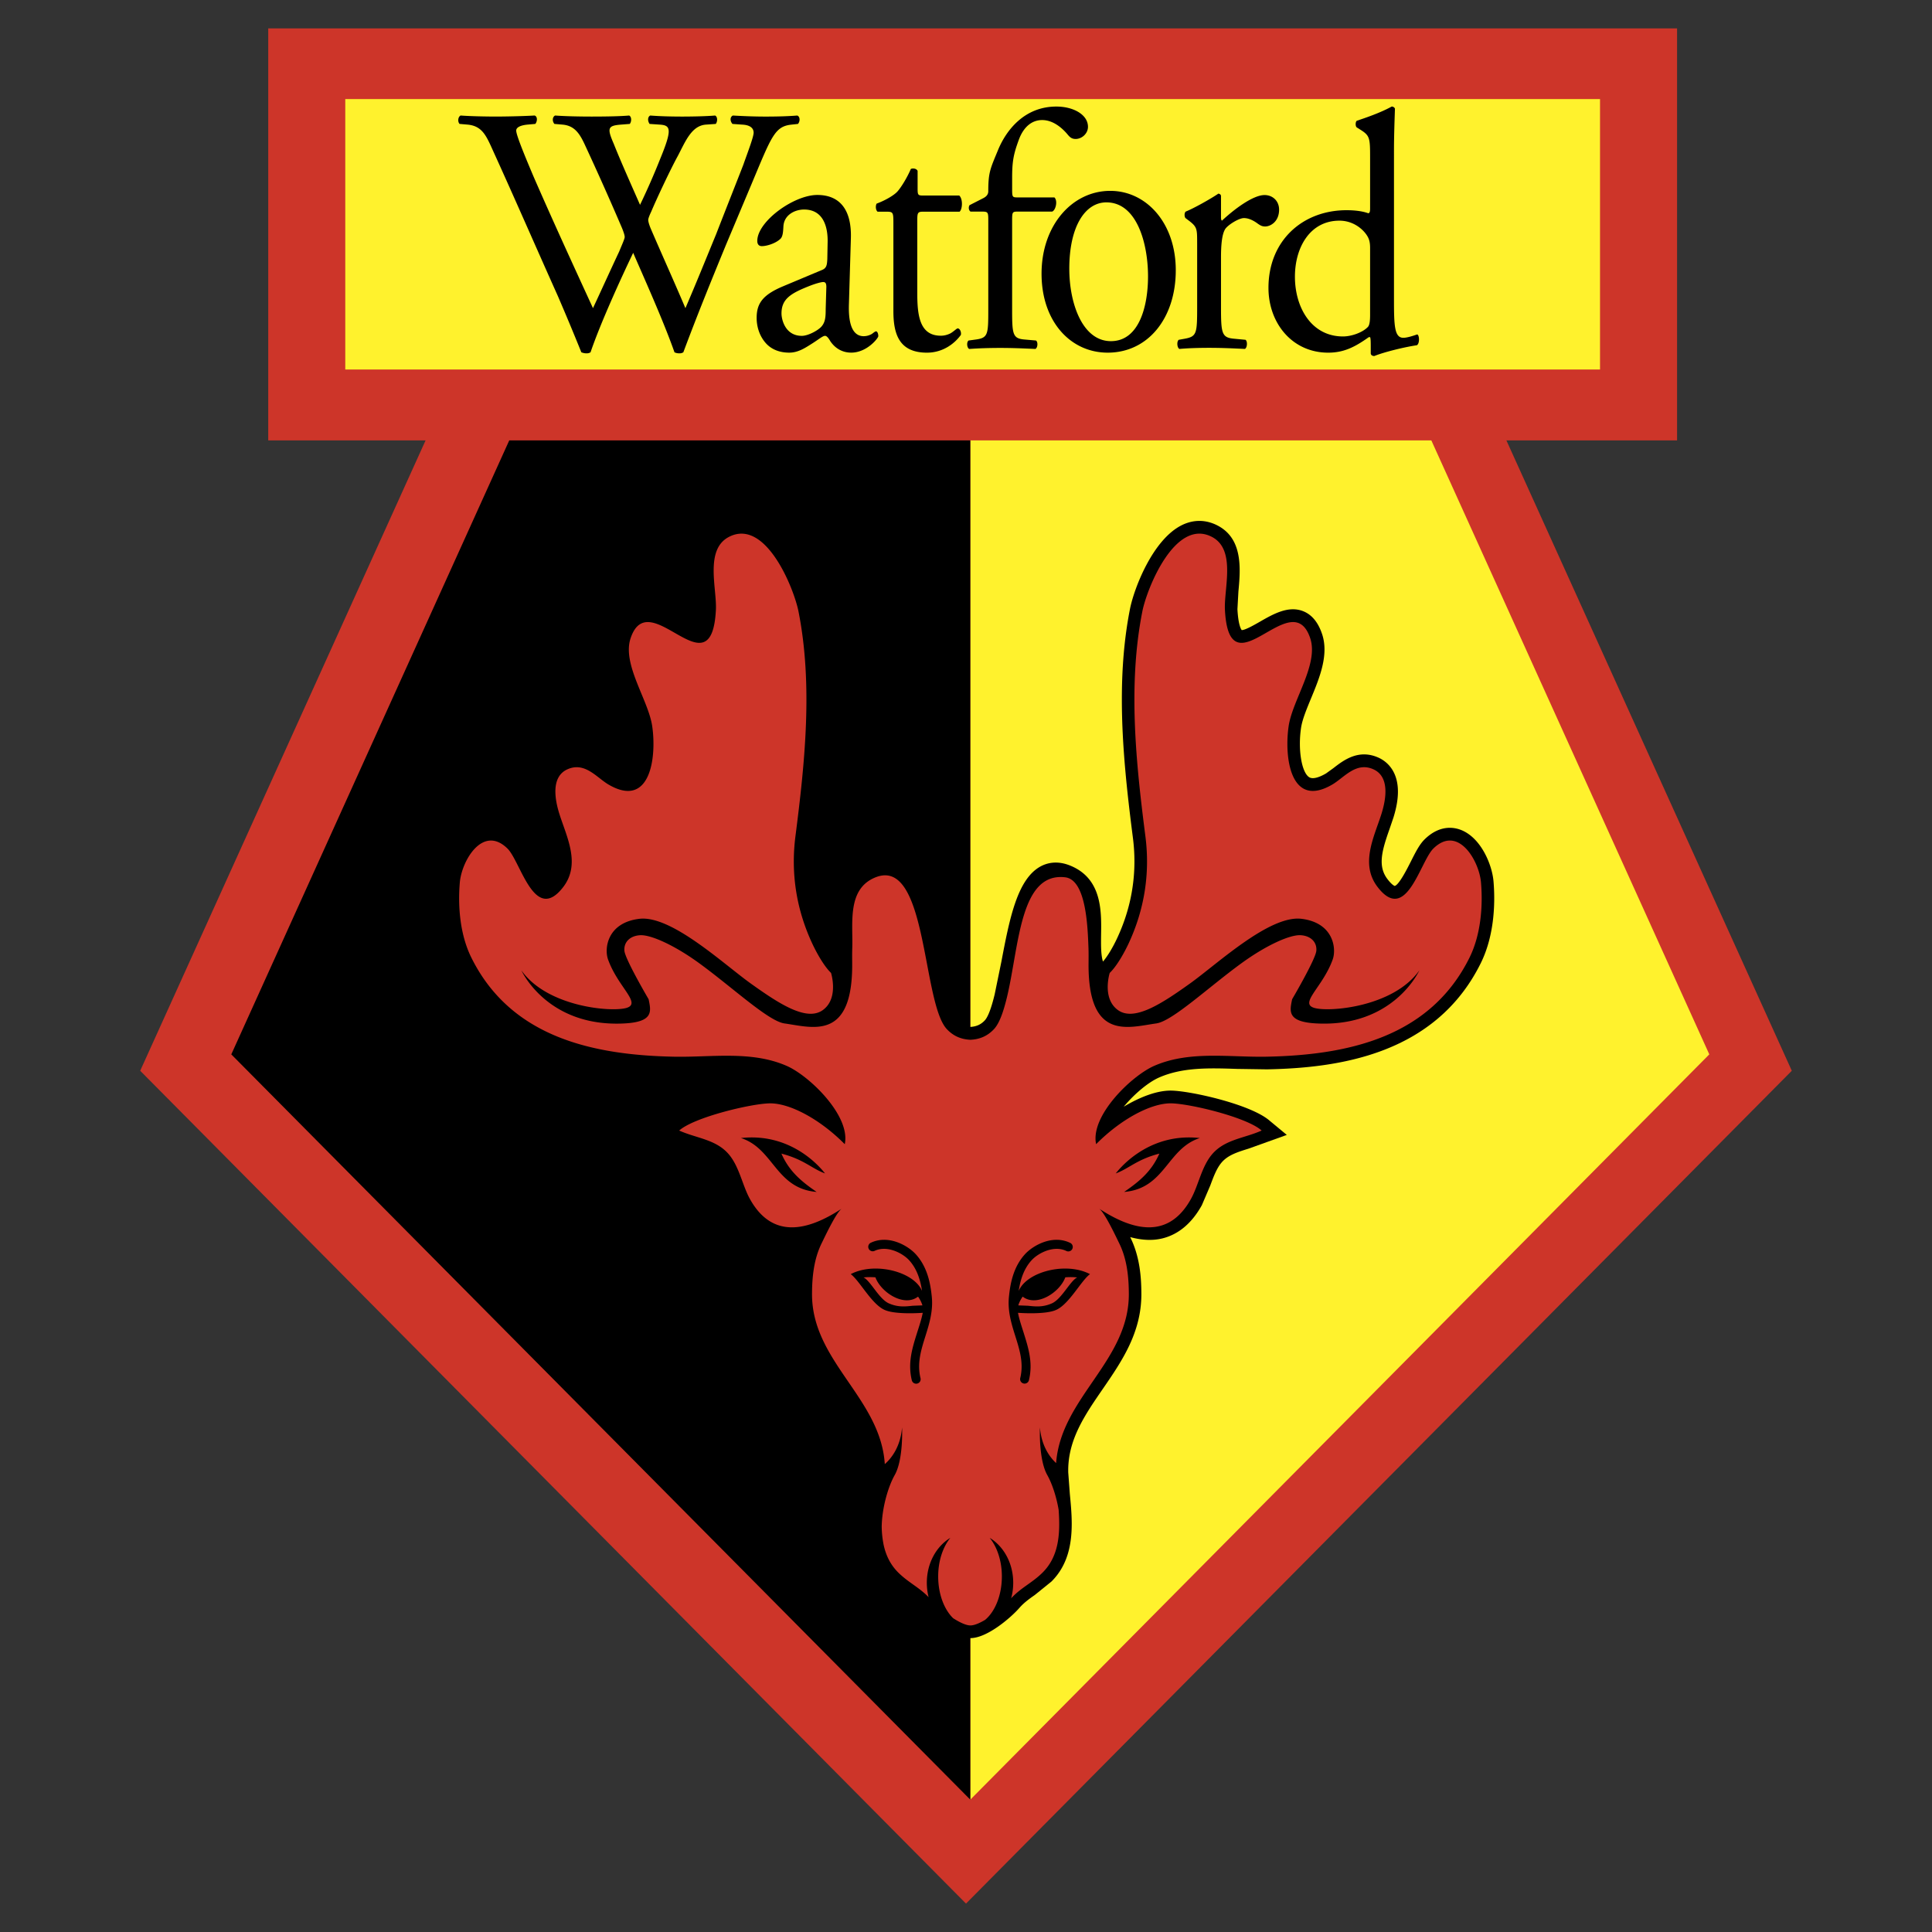 <svg xmlns="http://www.w3.org/2000/svg" width="2500" height="2500" viewBox="0 0 192.756 192.756"><rect x="0" y="0" width="192.756" height="192.756" fill="#333333" stroke="none"/><g fill-rule="evenodd" clip-rule="evenodd"><path fill="#fff" fill-opacity="0" d="M0 0h192.756v192.756H0V0z"/><path fill="#cd3529" d="M150.293 43.936h17.029V2.834H26.762v41.102h15.7L13.988 106.83l82.39 83.092 82.39-83.092-28.475-62.894z"/><path fill="#fff22d" d="M159.635 36.864H34.448V9.882h125.187v26.982zM142.803 43.936H96.806v135.617l73.731-74.358-27.734-61.259z"/><path d="M50.81 43.936l-27.734 61.259 73.73 74.358V43.936H50.81zM45.853 12.363c-.205-.21-.17-.699.102-.838.918.07 2.45.104 3.506.104.952 0 2.688-.035 3.88-.104.305.104.272.593.067.838l-.782.069c-.716.071-1.124.28-1.124.595 0 .419.715 2.202 1.771 4.683 1.906 4.368 3.914 8.736 5.888 13.034.817-1.747 1.702-3.704 2.621-5.661.272-.663.544-1.258.544-1.432 0-.176-.102-.49-.272-.909a300.29 300.29 0 0 0-3.744-8.387c-.511-1.083-1.021-1.816-2.178-1.922l-.818-.069c-.238-.28-.203-.699.068-.838.988.07 2.281.104 3.642.104 1.702 0 2.961-.035 3.745-.104.238.104.271.559.067.838l-.885.069c-1.327.106-1.396.351-.714 1.922.68 1.712 1.667 3.915 2.62 6.081a70.499 70.499 0 0 0 2.008-4.578c1.225-2.969 1.056-3.354-.034-3.425l-1.021-.069c-.238-.35-.17-.734.068-.838.918.07 1.94.104 3.2.104 1.123 0 2.485-.035 3.267-.104.239.104.272.559.068.838l-.987.069c-1.431.106-2.042 1.678-2.791 3.11-.715 1.294-2.145 4.333-2.655 5.557-.17.35-.306.699-.306.839 0 .139.067.419.238.839 1.156 2.69 2.348 5.311 3.471 7.967 1.055-2.445 2.042-4.893 3.063-7.373.647-1.678 2.485-6.325 2.723-6.955.443-1.257 1.021-2.76 1.021-3.179 0-.489-.408-.769-1.124-.805l-.987-.069c-.272-.314-.238-.699.034-.838 1.293.07 2.212.104 3.267.104 1.294 0 2.281-.035 3.166-.104.272.104.306.559.068.838l-.647.069c-1.702.176-2.008 1.224-4.05 6.082l-2.484 5.906c-1.465 3.564-2.86 6.988-4.256 10.727a.71.71 0 0 1-.409.105c-.169 0-.339-.035-.476-.105-1.089-3.109-3.063-7.477-4.119-9.924-1.225 2.551-3.268 7.024-4.254 9.924a.713.713 0 0 1-.409.105c-.169 0-.339-.035-.51-.105a251.83 251.83 0 0 0-2.349-5.626c-2.178-4.857-4.288-9.714-6.501-14.572-.647-1.433-1.055-2.376-2.484-2.517l-.813-.07zM77.97 31.271c0-1.454.934-2.013 2.833-2.758.58-.225 1.126-.374 1.32-.374.193 0 .322.075.322.485l-.065 2.2c0 .783-.031 1.305-.418 1.752-.321.373-1.319.932-1.964.932-1.642-.001-2.028-1.604-2.028-2.237zm.193-2.722c-2.06.857-2.672 1.715-2.672 3.168 0 1.044.387 1.976.999 2.609.547.56 1.32.857 2.254.857.901 0 1.609-.484 2.317-.932.643-.41 1.03-.745 1.255-.745.193 0 .386.298.516.521.546.82 1.319 1.155 2.092 1.155 1.577 0 2.704-1.454 2.704-1.64 0-.261-.097-.484-.226-.484-.096 0-.258.148-.418.261a1.65 1.65 0 0 1-.806.224c-1.255 0-1.544-1.529-1.479-3.243l.192-6.487c.096-2.795-1.03-4.361-3.348-4.361-2.35 0-5.988 2.647-5.988 4.585 0 .335.162.521.451.521.483 0 1.353-.261 1.835-.708.257-.224.289-.67.321-1.268.065-1.155 1.159-1.677 2.061-1.677 1.995 0 2.381 1.864 2.35 3.243l-.032 1.715c-.032.56-.064.895-.548 1.081l-3.83 1.605zM92.097 21.12c-.547 0-.58.116-.58.923v7.185c0 2.229.225 4.266 2.35 4.266.322 0 .612-.077.868-.192.29-.115.709-.537.806-.537.257 0 .386.422.322.653-.579.807-1.739 1.767-3.381 1.767-2.768 0-3.348-1.844-3.348-4.149v-8.8c0-1.037-.032-1.115-.675-1.115h-.901c-.194-.153-.225-.576-.097-.806.934-.347 1.739-.846 2.06-1.191.419-.461 1.031-1.499 1.353-2.268.161-.077.547-.077.676.192v1.729c0 .691.032.731.58.731h3.572c.387.346.322 1.383.033 1.613h-3.638v-.001zM101.529 21.111c-.549 0-.549.067-.549.976v8.854c0 2.425.066 2.829 1.225 2.931l1.158.101c.225.169.16.74-.064.842-1.449-.067-2.383-.102-3.508-.102-1.16 0-2.125.035-3.091.102-.225-.102-.29-.673-.063-.842l.739-.101c1.191-.168 1.225-.506 1.225-2.931v-8.854c0-.909 0-.976-.645-.976H96.83c-.192-.136-.225-.438-.097-.641l1.383-.707c.258-.135.484-.337.484-.674 0-1.953.225-2.293.998-4.18.805-1.92 2.607-4.278 5.795-4.278 1.705 0 3.154.809 3.154 2.022 0 .673-.611 1.211-1.225 1.211-.354 0-.547-.134-.771-.404-.611-.741-1.514-1.482-2.576-1.482-.998 0-1.803.641-2.285 1.853-.578 1.549-.709 2.261-.709 3.945v.977c0 .909 0 .943.549.943h3.668c.355.335.131 1.279-.225 1.415h-3.444z"/><path d="M114.539 27.573c0 2.945-.869 6.464-3.703 6.464-2.832 0-4.152-3.749-4.152-7.23 0-4.207 1.576-6.617 3.701-6.617 3.058 0 4.154 4.131 4.154 7.383zm-3.768-8.531c-3.799 0-6.855 3.442-6.855 8.262 0 4.782 2.896 7.88 6.598 7.88 4.025 0 6.793-3.442 6.793-8.224 0-4.705-2.93-7.918-6.536-7.918zM119.439 24.24c0-1.423 0-1.605-.871-2.261l-.289-.219c-.129-.146-.129-.547.031-.656.742-.292 2.447-1.24 3.252-1.788.162.037.258.109.258.256v2.115c0 .183.033.292.096.327 1.129-1.057 3.061-2.553 4.25-2.553.807 0 1.449.583 1.449 1.458 0 1.203-.869 1.677-1.385 1.677-.322 0-.482-.109-.707-.255-.482-.365-.967-.583-1.416-.583-.516 0-1.611.694-1.867 1.095-.324.51-.42 1.567-.42 2.807v4.96c0 2.625.064 3.062 1.287 3.173l1.16.109c.225.182.16.802-.064.911-1.514-.073-2.447-.109-3.572-.109-1.16 0-2.125.036-2.963.109-.225-.109-.289-.729-.064-.911l.611-.11c1.191-.218 1.225-.547 1.225-3.172v-6.38h-.001zM136.695 31.379c0 .539-.031 1.043-.225 1.246-.516.539-1.609.943-2.48.943-3.154 0-4.795-2.896-4.795-5.961 0-2.93 1.512-5.591 4.441-5.591 1.256 0 2.221.708 2.705 1.415.225.337.354.64.354 1.313v6.635zm2.383-16.369c0-1.482.064-3.167.096-4.177a.352.352 0 0 0-.322-.203c-1.158.64-2.672 1.146-3.477 1.415-.16.102-.16.573 0 .674l.322.202c.967.607.998.809.998 2.796v5.086c0 .269-.031.472-.193.472-.354-.135-1.062-.303-2.156-.303-4.379 0-7.791 3.031-7.791 7.747 0 3.537 2.383 6.466 5.955 6.466 1.545 0 2.641-.539 4.057-1.549h.129c.064.134.064.539.064 1.044v.572c0 .169.162.27.354.27.902-.371 2.898-.876 4.25-1.078.289-.168.258-1.01.031-1.079-.482.168-1.029.337-1.383.337-.902 0-.934-1.246-.934-3.907V15.01zM117.941 52.381c-2.932 1.422-4.801 6.343-5.201 8.368-.586 2.963-.812 5.994-.812 9.038 0 4.633.525 9.297 1.102 13.797.102.793.152 1.58.152 2.361 0 2.624-.572 5.182-1.711 7.628-.529 1.137-1.053 1.926-1.424 2.361-.016-.057-.029-.074-.047-.143-.125-.503-.15-1.127-.15-1.806 0-.255.002-.518.006-.784.004-.252.008-.512.008-.78 0-2.239-.268-4.932-3.119-6.073-1.322-.529-2.334-.234-2.951.107-2.326 1.292-3.086 5.286-3.891 9.513l-.662 3.226c-.414 1.725-.762 2.365-.98 2.6-.391.424-.844.625-1.444.662-.6-.037-1.053-.238-1.445-.662-.218-.234-.564-.875-.98-2.6l-.662-3.225c-.804-4.228-1.563-8.222-3.892-9.514-.615-.34-1.626-.636-2.949-.107-2.852 1.141-3.121 3.833-3.121 6.072 0 .269.005.529.008.782.005.266.009.53.009.785 0 .677-.027 1.302-.152 1.804-.018.069-.03.085-.047.142-.37-.434-.894-1.223-1.423-2.361-1.139-2.445-1.711-5.002-1.711-7.626 0-.782.052-1.57.153-2.363.578-4.5 1.103-9.163 1.103-13.795 0-3.045-.226-6.077-.813-9.04-.401-2.025-2.268-6.945-5.203-8.367-1.167-.566-2.398-.545-3.555.062-1.8.943-2.188 2.737-2.188 4.491 0 .729.067 1.45.127 2.101l.094 1.747c-.085 1.642-.381 2.031-.428 2.085-.349.002-1.259-.52-1.812-.837-1.326-.76-2.828-1.622-4.295-1.057-.869.334-1.513 1.104-1.91 2.29-.696 2.074.261 4.385 1.106 6.424.449 1.087.875 2.115.996 2.94.315 2.148-.049 4.395-.795 4.904-.435.298-1.253-.101-1.702-.365l-.732-.528c-.993-.771-2.492-1.936-4.479-1.056-.829.367-1.969 1.255-1.969 3.367 0 .72.132 1.583.455 2.614l.396 1.163c.449 1.268.782 2.313.782 3.223 0 .648-.168 1.227-.585 1.769-.439.572-.68.663-.72.675-.445-.134-1.256-1.742-1.604-2.434-.463-.92-.863-1.715-1.379-2.219-1.479-1.446-2.881-1.216-3.585-.951-2.027.765-3.142 3.462-3.285 5.132-.153 1.784-.191 5.217 1.272 8.176 4.554 9.201 14.351 10.453 21.323 10.594l2.986-.045c2.791-.092 5.426-.176 7.791.861 1.076.473 2.466 1.639 3.525 2.914-1.697-1.016-3.377-1.635-4.756-1.611-1.908.031-7.99 1.375-9.838 3.033l-1.586 1.426 1.91.68 1.821.654c1.103.344 2.055.641 2.688 1.385.492.582.801 1.418 1.129 2.303l.838 1.955c.999 1.795 2.318 2.908 3.924 3.307.993.246 2.068.186 3.221-.125l-.009.018c-.965 1.955-1.098 4.037-1.104 5.633v.047c0 3.85 1.962 6.703 3.86 9.463 1.768 2.57 3.44 5.002 3.44 8.111l-.003.207-.16 2.15c-.091.934-.188 1.943-.188 2.965 0 2.047.392 4.139 2.018 5.762l1.659 1.34c.581.412 1.084.77 1.553 1.305.824.941 3.199 3.006 4.879 3.006 1.68 0 4.055-2.064 4.879-3.006.469-.535.973-.893 1.555-1.305l1.658-1.34c1.625-1.623 2.016-3.715 2.016-5.762 0-1.021-.098-2.031-.188-2.965l-.16-2.15c-.002-.07-.002-.139-.002-.205 0-3.111 1.672-5.543 3.439-8.113 1.898-2.76 3.859-5.613 3.859-9.463v-.047c-.006-1.596-.137-3.678-1.104-5.633l-.008-.018c1.152.311 2.227.371 3.221.125 1.604-.4 2.926-1.512 3.924-3.307l.838-1.957c.328-.883.637-1.721 1.131-2.301.631-.744 1.582-1.041 2.686-1.385l3.822-1.371-1.678-1.389c-1.848-1.658-7.93-3.002-9.838-3.033-1.379-.023-3.059.596-4.756 1.609 1.059-1.273 2.447-2.439 3.523-2.912 2.365-1.037 5.002-.953 7.791-.861l2.988.045c6.973-.141 16.766-1.393 21.322-10.594 1.463-2.957 1.424-6.391 1.271-8.175-.145-1.671-1.258-4.369-3.285-5.133-.703-.265-2.105-.495-3.584.951-.518.504-.916 1.299-1.381 2.22-.348.69-1.158 2.298-1.602 2.433-.041-.012-.283-.103-.721-.675-.418-.542-.584-1.121-.584-1.769 0-.909.33-1.954.779-3.221l.396-1.165c.316-1.013.447-1.862.447-2.573 0-2.242-1.281-3.107-1.961-3.408-1.986-.879-3.486.286-4.477 1.055l-.734.529c-.449.264-1.268.664-1.703.365-.744-.51-1.107-2.756-.793-4.904.121-.826.547-1.854.996-2.942.844-2.039 1.801-4.35 1.105-6.423-.396-1.185-1.039-1.955-1.912-2.291-1.465-.564-2.967.298-4.293 1.058-.553.317-1.463.839-1.811.837-.049-.054-.342-.444-.43-2.084l.096-1.748c.061-.65.127-1.371.127-2.099 0-1.754-.387-3.549-2.188-4.493-1.154-.605-2.383-.626-3.553-.061z"/><path d="M147.758 88.034c-.186-2.158-2.289-5.784-4.746-3.38-1.334 1.3-2.699 7.578-5.568 3.844-1.781-2.317-.324-5.035.389-7.313.436-1.393.865-3.691-.822-4.438-1.729-.766-2.906.831-4.076 1.519-4.191 2.466-4.822-2.716-4.367-5.82.383-2.62 3.023-6.18 2.152-8.773-1.848-5.512-8.066 5.605-8.508-2.819-.113-2.135 1.135-6.011-1.291-7.283-3.672-1.926-6.494 5.129-6.949 7.429-1.453 7.337-.637 15.102.303 22.424.479 3.718-.096 7.311-1.666 10.69-.348.748-1.111 2.204-1.893 2.956-.006.018-.801 2.547.83 3.711 1.635 1.168 4.439-.701 7.166-2.648 2.727-1.946 7.943-6.853 11.139-6.463 3.191.389 3.504 2.959 3.115 4.05-.982 2.75-3.35 4.361-1.869 4.83 1.479.467 7.943-.08 10.514-3.74 0 0-2.557 5.705-10.281 5.297-2.959-.156-2.648-1.246-2.414-2.414 0 0 2.336-3.973 2.414-4.83.078-.857-.545-1.494-1.557-1.557-1.07-.067-3.438.996-5.922 2.804-3.309 2.409-6.887 5.774-8.488 5.997-2.805.391-6.816 1.779-6.758-6.003.004-.515.01-1.015-.006-1.48-.08-2.161-.23-6.846-2.322-7.095-4.543-.54-4.592 6.894-5.814 11.969-.346 1.426-.742 2.582-1.283 3.168-.666.717-1.459 1.033-2.362 1.072-.903-.039-1.696-.355-2.361-1.072-.542-.586-.94-1.742-1.284-3.168-1.226-5.077-1.779-13.583-5.822-11.966-2.881 1.152-2.23 4.62-2.321 7.093-.017.465-.011.965-.007 1.48.059 7.782-3.954 6.394-6.758 6.003-1.602-.223-5.181-3.588-8.49-5.997-2.482-1.808-4.851-2.871-5.919-2.804-1.013.063-1.635.7-1.558 1.557.079.856 2.415 4.83 2.415 4.83.233 1.168.545 2.258-2.415 2.414-7.726.408-10.281-5.297-10.281-5.297 2.571 3.66 9.035 4.207 10.516 3.74 1.48-.469-.888-2.08-1.87-4.83-.39-1.091-.078-3.661 3.116-4.05 3.193-.39 8.412 4.517 11.138 6.463 2.727 1.947 5.53 3.816 7.166 2.648s.83-3.713.83-3.713c-.779-.753-1.538-2.208-1.884-2.954-1.572-3.379-2.144-6.973-1.667-10.69.94-7.322 1.756-15.087.303-22.424-.455-2.3-3.277-9.355-6.95-7.429-2.426 1.272-1.177 5.148-1.29 7.283-.441 8.424-6.661-2.693-8.509 2.819-.87 2.593 1.77 6.153 2.154 8.773.456 3.104-.177 8.286-4.37 5.82-1.167-.688-2.345-2.284-4.075-1.519-1.688.748-1.257 3.046-.821 4.438.713 2.278 2.168 4.996.389 7.313-2.871 3.734-4.235-2.544-5.567-3.844-2.459-2.404-4.562 1.223-4.749 3.38-.211 2.46.037 5.26 1.146 7.499 3.941 7.963 12.12 9.729 20.225 9.893 3.763.074 7.726-.627 11.252.922 2.241.982 6.39 4.977 5.781 7.805-2.498-2.521-5.509-4.107-7.492-4.072-1.877.031-7.55 1.389-9.026 2.713 1.728.777 3.679.875 4.951 2.373 1.055 1.242 1.353 3.1 2.109 4.461 2.201 3.957 5.667 3.25 9.172.947-.552.361-1.671 2.76-2.008 3.441-.778 1.572-.964 3.328-.971 5.07-.028 6.736 6.839 10.387 7.26 16.986.498-.428 1.555-1.566 1.723-3.658 0 0 .148 3.193-.734 4.752-.653 1.154-1.262 3.244-1.297 5.125a9.81 9.81 0 0 0 .156 1.646c.012.055.017.115.031.168.219 1.027.655 1.979 1.455 2.777.998.996 2.061 1.459 3.036 2.465a5.927 5.927 0 0 1-.177-1.436c0-1.961.96-3.643 2.349-4.482-.734.902-1.215 2.281-1.215 3.848 0 1.758.596 3.297 1.489 4.168.655.422 1.292.723 1.729.723.377 0 .907-.223 1.467-.557.994-.832 1.668-2.461 1.668-4.334 0-1.566-.48-2.945-1.215-3.848 1.389.84 2.348 2.521 2.348 4.482 0 .541-.072 1.062-.207 1.551 1.006-1.088 2.113-1.545 3.148-2.58 1.66-1.656 1.754-3.969 1.59-6.252-.23-1.354-.67-2.646-1.133-3.465-.881-1.559-.732-4.752-.732-4.752.154 1.953 1.084 3.066 1.613 3.557.486-6.535 7.283-10.184 7.256-16.885-.008-1.742-.193-3.498-.973-5.07-.336-.682-1.455-3.08-2.006-3.441 3.504 2.303 6.971 3.01 9.172-.947.758-1.361 1.055-3.219 2.109-4.461 1.271-1.498 3.223-1.596 4.949-2.373-1.475-1.324-7.146-2.682-9.025-2.713-1.982-.035-4.994 1.551-7.49 4.072-.609-2.828 3.541-6.822 5.779-7.805 3.527-1.549 7.49-.848 11.254-.922 8.104-.164 16.283-1.93 20.225-9.893 1.103-2.239 1.351-5.039 1.14-7.499z" fill="#cd3529"/><path d="M92.967 129.395c-.129-1.309-.428-2.975-1.598-4.258-.813-.891-2.762-1.988-4.521-1.131a.448.448 0 0 0 .392.803c1.238-.6 2.802.199 3.47.932.807.885 1.127 2.027 1.282 3.055-.377-.895-1.422-1.59-2.671-1.953-1.442-.418-3.16-.395-4.442.277.904.678 2.077 2.998 3.386 3.574 1.13.5 3.797.285 3.797.285-.118.639-.385 1.42-.588 2.066-.453 1.443-.92 2.936-.505 4.656a.447.447 0 1 0 .869-.209c-.357-1.48.054-2.791.489-4.178.383-1.226.781-2.496.64-3.919zm-1.899.88c-.762.082-1.481.162-2.392-.24-.978-.434-1.835-2.264-2.523-2.586a6.649 6.649 0 0 1 1.187-.01c.55 1.502 2.86 3.004 4.253 1.926.187.262.34.551.438.873l-.963.037zM101.301 133.314c.436 1.387.846 2.697.488 4.178a.446.446 0 1 0 .869.209c.416-1.721-.053-3.213-.504-4.656-.203-.646-.471-1.428-.588-2.066 0 0 2.666.215 3.797-.285 1.309-.576 2.48-2.896 3.385-3.574-1.281-.672-2.998-.695-4.441-.277-1.25.363-2.295 1.059-2.672 1.953.154-1.027.475-2.17 1.283-3.055.666-.732 2.23-1.531 3.469-.932a.447.447 0 1 0 .393-.803c-1.762-.857-3.709.24-4.521 1.131-1.17 1.283-1.469 2.949-1.598 4.258-.143 1.423.255 2.693.64 3.919zm.295-3.076c.098-.322.25-.611.438-.873 1.393 1.078 3.703-.424 4.252-1.926a6.661 6.661 0 0 1 1.188.01c-.689.322-1.545 2.152-2.523 2.586-.91.402-1.631.322-2.391.24l-.964-.037zM119.709 113.543c-3.277 1.043-3.457 5.035-7.555 5.377 1.541-1.055 2.738-2.061 3.516-3.824-2.27.592-3.027 1.496-4.354 1.977.12-.124 3.028-4.126 8.393-3.53zM73.922 113.543c3.278 1.043 3.457 5.035 7.555 5.377-1.54-1.055-2.74-2.061-3.515-3.824 2.269.592 3.026 1.496 4.352 1.977-.117-.124-3.027-4.126-8.392-3.53z"/></g></svg>
